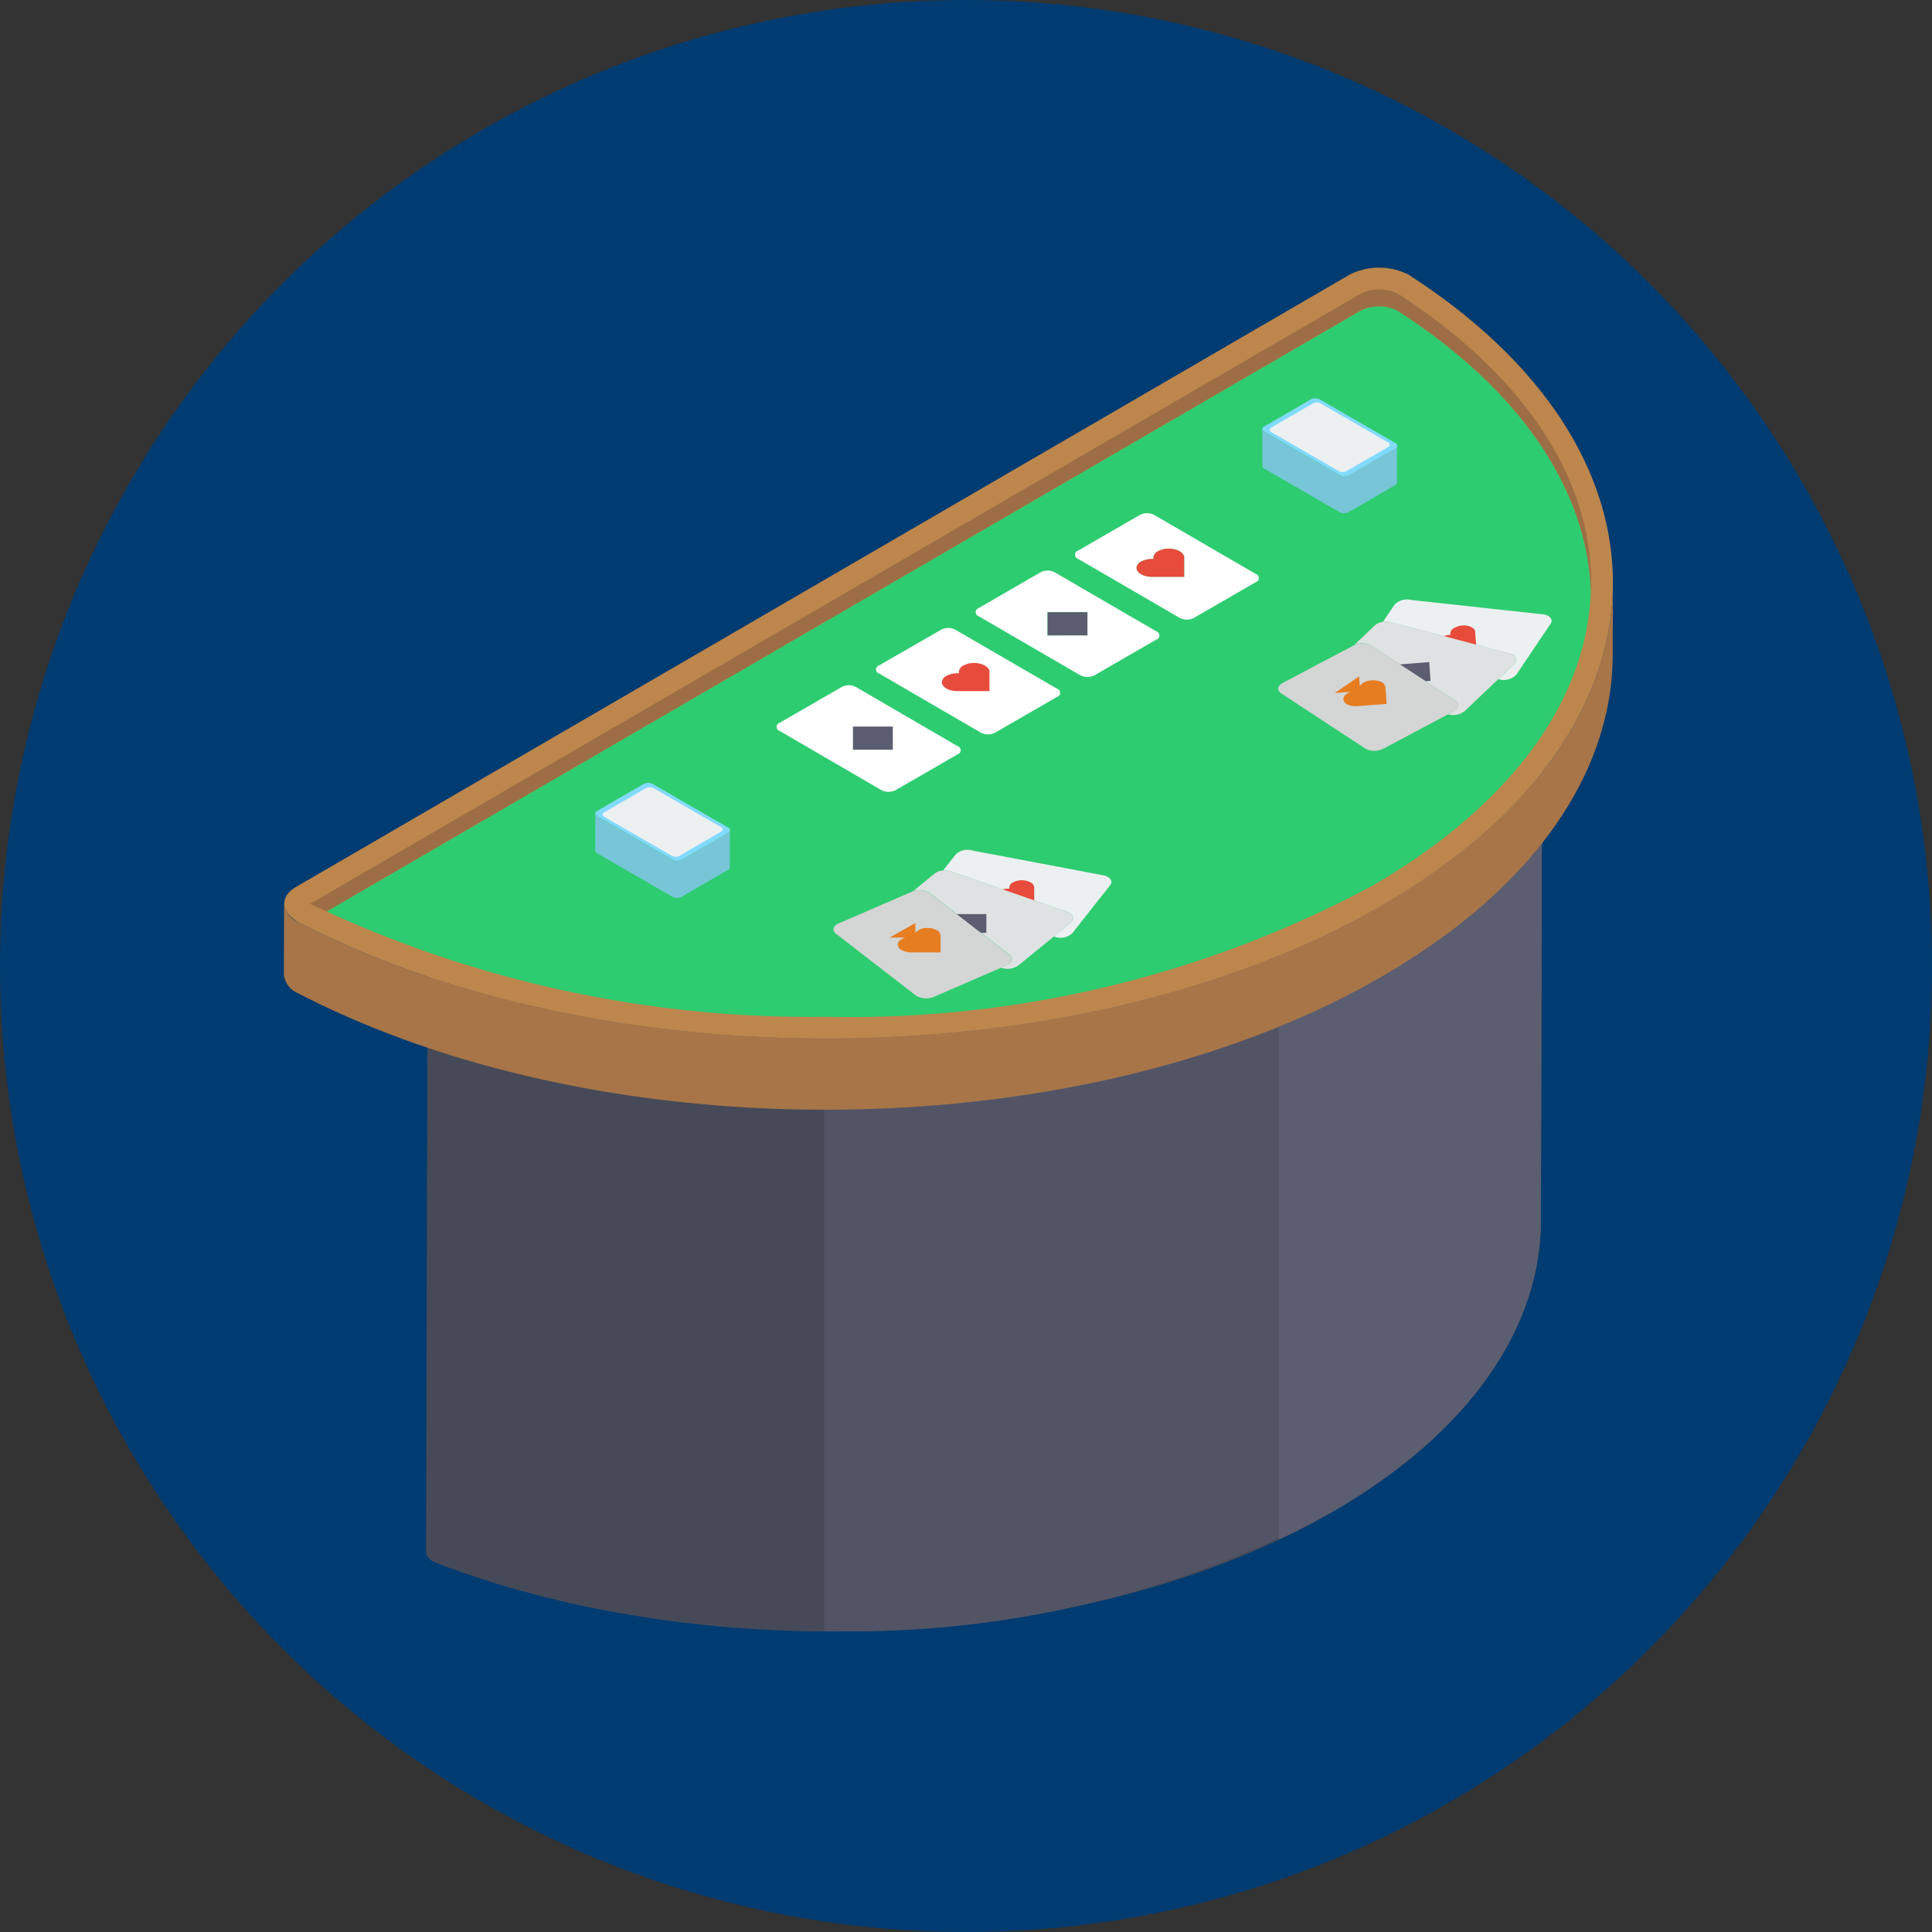 <svg xmlns="http://www.w3.org/2000/svg" width="45" height="45" viewBox="0 0 45 45">
    <rect x="0" y="0" width="45" height="45" fill="#333333" stroke="none"/>
    <defs>
        <style>
            .cls-4{fill:#5b5d70}.cls-9{fill:#fff}.cls-10{fill:#e74b3c}.cls-11{fill:#ecf0f1}.cls-12{fill:#dfe2e2}.cls-13{fill:#d4d5d5}.cls-14{fill:#e67d21}.cls-15{fill:#77c6d8}.cls-16{fill:#83daff}
        </style>
    </defs>
    <g id="Group_177" data-name="Group 177" transform="translate(-37 -739)">
        <circle id="Ellipse_663" cx="22.5" cy="22.5" r="22.5" fill="#003b71" data-name="Ellipse 663" transform="translate(37 739)"/>
        <g id="Group_290" data-name="Group 290" transform="translate(43.612 1106.643)">
            <path id="Path_2643" fill="#464a58" d="M63.693-276.521l-.036 14.743c-.007 2.447-1.611 4.891-4.816 6.753-5.653 3.285-14.448 3.689-20.91 1.214a.591.591 0 0 1-.082-.039.268.268 0 0 1-.158-.223l.036-14.743a.269.269 0 0 0 .157.223.612.612 0 0 0 .082.039c6.461 2.475 15.257 2.071 20.91-1.214 3.206-1.862 4.81-4.306 4.817-6.753z" data-name="Path 2643" transform="translate(-34.379 -77.428)"/>
            <path id="Path_2644" fill="#525466" d="M155.085-269.768a23.946 23.946 0 0 1-11.913 2.8v14.743a23.926 23.926 0 0 0 11.878-2.8c3.206-1.863 4.809-4.306 4.816-6.753l.036-14.743c-.008 2.447-1.611 4.891-4.817 6.753z" data-name="Path 2644" transform="translate(-130.587 -77.428)"/>
            <path id="Path_2645" d="M264.926-269.768c-.425.247-.87.476-1.328.69v14.728c.446-.21.878-.434 1.292-.675 3.206-1.863 4.809-4.306 4.816-6.753l.036-14.743c-.007 2.447-1.611 4.891-4.816 6.753z" class="cls-4" data-name="Path 2645" transform="translate(-240.428 -77.428)"/>
            <path id="Path_2646" d="M61.209-339.029a.474.474 0 0 1 .067.047c4.294 3.735 3.625 8.83-2.031 12.118s-14.449 3.689-20.91 1.214a.612.612 0 0 1-.082-.039.236.236 0 0 1 0-.446l22.187-12.892a.854.854 0 0 1 .769-.002z" class="cls-4" data-name="Path 2646" transform="translate(-34.747 -20.332)"/>
            <path id="Path_2647" fill="#a77548" d="M30.956-277.658L30.951-276c-.005 2.71-1.79 5.409-5.343 7.474-6.919 4.021-18.033 4.158-25.282.407a.532.532 0 0 1-.326-.434l.005-1.657a.532.532 0 0 0 .325.432c7.25 3.752 18.363 3.615 25.283-.407 3.554-2.064 5.333-4.763 5.343-7.473z" data-name="Path 2647" transform="translate(0 -76.391)"/>
            <path id="Path_2648" fill="#bc864d" d="M26.263-361.245c6.537 4.212 6.34 10.648-.584 14.671S7.646-342.416.4-346.167c-.42-.241-.427-.6-.047-.819l24.538-14.26a1.517 1.517 0 0 1 1.372.001z" data-name="Path 2648" transform="translate(-.067)"/>
            <path id="Path_2649" fill="#9d6e45" d="M31.895-355.225a.919.919 0 0 1 .435.1c2.832 1.826 4.421 4.146 4.5 6.553 0-.03.005-.059.006-.088.058-2.519-1.55-4.963-4.5-6.868a.919.919 0 0 0-.435-.1.9.9 0 0 0-.43.1L7-341.317c.124.063.258.118.384.18l24.077-13.992a.9.9 0 0 1 .434-.096z" data-name="Path 2649" transform="translate(-6.388 -5.275)"/>
            <path id="Path_2650" fill="#2ecc70" d="M35.728-337.563c3.186-1.851 4.986-4.276 5.084-6.836-.077-2.407-1.667-4.728-4.5-6.553a.919.919 0 0 0-.435-.1.9.9 0 0 0-.43.1l-24.076 13.991a27.045 27.045 0 0 0 11.617 2.452 25.77 25.77 0 0 0 12.74-3.054z" data-name="Path 2650" transform="translate(-10.372 -9.451)"/>
            <path id="Path_2651" d="M184.836-281.076a.363.363 0 0 1 .331 0l2.367 1.375a.1.1 0 0 1 0 .192l-1.44.832a.363.363 0 0 1-.33 0l-2.367-1.375a.1.1 0 0 1 0-.191zm1.09 1.469v-.539H185v.539z" class="cls-9" data-name="Path 2651" transform="translate(-167.213 -73.237)"/>
            <path id="Path_2652" d="M202.336-270.08v.539h.928v-.539z" class="cls-4" data-name="Path 2652" transform="translate(-184.547 -83.303)"/>
            <path id="Path_2653" d="M211.171-296.287a.364.364 0 0 1 .331 0l2.367 1.375a.1.1 0 0 1 0 .192l-1.44.832a.364.364 0 0 1-.331 0l-2.367-1.375a.1.1 0 0 1 0-.192zm.279 1.441h.753v-.449c0-.112-.162-.206-.358-.206a.52.52 0 0 0-.253.061.182.182 0 0 0-.106.146v.035h-.038a.518.518 0 0 0-.251.061.181.181 0 0 0-.106.147c.009.11.164.205.359.205z" class="cls-9" data-name="Path 2653" transform="translate(-191.232 -59.363)"/>
            <path id="Path_2654" d="M161.179-264.283l-1.443.833a.364.364 0 0 1-.329 0l-2.368-1.377a.1.1 0 0 1 0-.193l1.443-.829a.362.362 0 0 1 .329 0l2.368 1.373a.1.1 0 0 1 0 .193z" class="cls-9" data-name="Path 2654" transform="translate(-143.172 -87.127)"/>
            <path id="Path_2655" d="M134.838-249.113l-1.443.833a.363.363 0 0 1-.329 0l-2.368-1.377a.1.1 0 0 1 0-.193l1.443-.833a.361.361 0 0 1 .329 0l2.368 1.377a.1.1 0 0 1 0 .193z" class="cls-9" data-name="Path 2655" transform="translate(-119.147 -100.959)"/>
            <path id="Path_2656" d="M226.483-286.886a.182.182 0 0 0-.106.146v.035h-.038a.518.518 0 0 0-.251.061.181.181 0 0 0-.106.147c0 .113.159.207.354.207h.753v-.449c0-.112-.162-.206-.358-.206a.52.52 0 0 0-.248.059z" class="cls-10" data-name="Path 2656" transform="translate(-206.121 -67.918)"/>
            <path id="Path_2657" d="M174.908-256.593a.183.183 0 0 0-.106.146v.035h-.038a.519.519 0 0 0-.251.061.182.182 0 0 0-.106.147c0 .113.159.207.354.207h.753v-.449c0-.112-.162-.206-.358-.206a.521.521 0 0 0-.248.059z" class="cls-10" data-name="Path 2657" transform="translate(-159.08 -95.549)"/>
            <path id="Path_2658" d="M150.762-239.787v.539h.928v-.539z" class="cls-4" data-name="Path 2658" transform="translate(-137.507 -110.933)"/>
            <path id="Path_2659" d="M178.531-206.473c.085.049.113.125.06.192l-.887 1.123a.4.4 0 0 1-.393.085l-.037-.01.4-.328c.085-.069.069-.163-.032-.222a.28.28 0 0 0-.037-.018l-2.693-.941a.464.464 0 0 0-.215-.03l.3-.38a.4.4 0 0 1 .391-.083l3.055.578a.342.342 0 0 1 .088.034z" class="cls-11" data-name="Path 2659" transform="translate(-159.343 -140.746)"/>
            <path id="Path_2660" d="M189.032-199.022a.147.147 0 0 0-.086.118v.028h-.031a.419.419 0 0 0-.2.049.147.147 0 0 0-.086.119c0 .092.128.168.287.168h.61v-.364c0-.091-.131-.166-.29-.167a.426.426 0 0 0-.204.049z" class="cls-10" data-name="Path 2660" transform="translate(-172.049 -148.069)"/>
            <path id="Path_2661" d="M170.382-200.678c.1.058.117.152.032.222l-.4.328-.831.678a.447.447 0 0 1-.4.046l.141-.061c.131-.056.157-.164.059-.24l-1.857-1.436-.029-.02a.464.464 0 0 0-.358-.026l.5-.41a.367.367 0 0 1 .2-.07.464.464 0 0 1 .215.03l2.693.941a.277.277 0 0 1 .035.018z" class="cls-12" data-name="Path 2661" transform="translate(-152.082 -145.7)"/>
            <path id="Path_2662" d="M177.5-190.092v.437h.753v-.437z" class="cls-4" data-name="Path 2662" transform="translate(-161.891 -156.26)"/>
            <path id="Path_2663" d="M147.867-196.4l.029.02 1.857 1.436c.1.076.071.184-.059.24l-.141.061-1.566.678a.47.47 0 0 1-.386-.016l-.029-.019-1.857-1.436c-.1-.077-.071-.184.058-.241l1.708-.739.027-.011a.464.464 0 0 1 .359.027z" class="cls-13" data-name="Path 2663" transform="translate(-132.853 -150.457)"/>
            <path id="Path_2664" d="M161.573-187.6a.152.152 0 0 1 .09.129v.391h-.684a.447.447 0 0 1-.22-.053.156.156 0 0 1-.092-.129c0-.072.074-.134.179-.162h-.37l.6-.34v.225a.361.361 0 0 1 .287-.108.45.45 0 0 1 .21.047z" class="cls-14" data-name="Path 2664" transform="translate(-146.368 -158.38)"/>
            <path id="Path_2665" d="M295.074-273.082c.089.042.123.116.075.187l-.8 1.188a.4.4 0 0 1-.385.115l-.038-.007.375-.358c.079-.076.056-.168-.049-.218a.283.283 0 0 0-.039-.015l-2.757-.729a.464.464 0 0 0-.217-.013l.27-.4a.4.4 0 0 1 .383-.114l3.091.338a.352.352 0 0 1 .091.026z" class="cls-11" data-name="Path 2665" transform="translate(-265.642 -80.224)"/>
            <path id="Path_2666" d="M306.027-266.505a.148.148 0 0 0-.077.125l.006.028h-.031a.416.416 0 0 0-.2.065.146.146 0 0 0-.077.126c.007.091.142.158.3.145l.608-.048-.026-.363c-.008-.091-.144-.156-.3-.144a.427.427 0 0 0-.203.066z" class="cls-10" data-name="Path 2666" transform="translate(-278.783 -86.502)"/>
            <path id="Path_2667" d="M287.4-266.815c.105.05.129.143.049.218l-.375.358-.776.741a.446.446 0 0 1-.395.077l.136-.072c.126-.066.144-.176.041-.244l-1.963-1.287-.03-.017a.464.464 0 0 0-.359 0l.469-.448a.369.369 0 0 1 .191-.086.463.463 0 0 1 .217.013l2.757.729a.286.286 0 0 1 .038.018z" class="cls-12" data-name="Path 2667" transform="translate(-258.791 -85.584)"/>
            <path id="Path_2668" d="M294.969-256.807l.03.436.751-.059-.031-.436z" class="cls-4" data-name="Path 2668" transform="translate(-269.042 -95.356)"/>
            <path id="Path_2669" d="M265.635-261.816l.031.017 1.963 1.287c.1.068.086.178-.041.244l-.136.072-1.508.8a.471.471 0 0 1-.386.014l-.03-.017-1.963-1.286c-.1-.069-.086-.178.039-.245l1.645-.869.026-.013a.466.466 0 0 1 .36-.004z" class="cls-13" data-name="Path 2669" transform="translate(-240.337 -90.808)"/>
            <path id="Path_2670" d="M279.528-252.951a.153.153 0 0 1 .1.122l.027.39-.682.051a.45.45 0 0 1-.224-.036.156.156 0 0 1-.1-.122c0-.072.063-.139.166-.175l-.368.027.567-.386.015.224a.361.361 0 0 1 .277-.131.448.448 0 0 1 .222.036z" class="cls-14" data-name="Path 2670" transform="translate(-253.97 -98.808)"/>
            <path id="Path_2671" d="M85.644-216.332v.861a.087.087 0 0 1-.045.061l-1.083.627a.234.234 0 0 1-.207 0l-1.76-1.017a.07.07 0 0 1-.041-.06v-.862a.07.07 0 0 0 .042.06l1.761 1.016a.238.238 0 0 0 .207 0l1.083-.631a.066.066 0 0 0 .043-.055z" class="cls-15" data-name="Path 2671" transform="translate(-75.256 -131.971)"/>
            <path id="Path_2672" d="M85.631-223.8a.063.063 0 0 1 0 .12l-1.083.629a.228.228 0 0 1-.207 0l-1.76-1.016a.063.063 0 0 1 0-.12l1.083-.629a.228.228 0 0 1 .207 0z" class="cls-16" data-name="Path 2672" transform="translate(-75.284 -124.568)"/>
            <path id="Path_2673" d="M87.234-222.787a.057.057 0 0 1 0 .107l-.965.561a.2.2 0 0 1-.184 0l-1.569-.906a.056.056 0 0 1 0-.106l.965-.561a.2.2 0 0 1 .184 0z" class="cls-11" data-name="Path 2673" transform="translate(-77.052 -125.592)"/>
            <path id="Path_2674" d="M262.41-318.255v.862a.086.086 0 0 1-.045.06l-1.083.627a.235.235 0 0 1-.207 0l-1.761-1.016a.07.07 0 0 1-.041-.06v-.861a.07.07 0 0 0 .041.06l1.761 1.016a.235.235 0 0 0 .207 0l1.083-.63a.066.066 0 0 0 .045-.058z" class="cls-15" data-name="Path 2674" transform="translate(-236.484 -39.008)"/>
            <path id="Path_2675" d="M262.4-325.718a.063.063 0 0 1 0 .12l-1.083.629a.229.229 0 0 1-.207 0l-1.76-1.016a.063.063 0 0 1 0-.12l1.083-.629a.228.228 0 0 1 .207 0z" class="cls-16" data-name="Path 2675" transform="translate(-236.512 -31.606)"/>
            <path id="Path_2676" d="M264-324.71a.057.057 0 0 1 0 .107l-.965.56a.2.2 0 0 1-.184 0l-1.569-.906a.057.057 0 0 1 0-.107l.965-.561a.2.2 0 0 1 .184 0z" class="cls-11" data-name="Path 2676" transform="translate(-238.281 -32.628)"/>
        </g>
    </g>
</svg>
